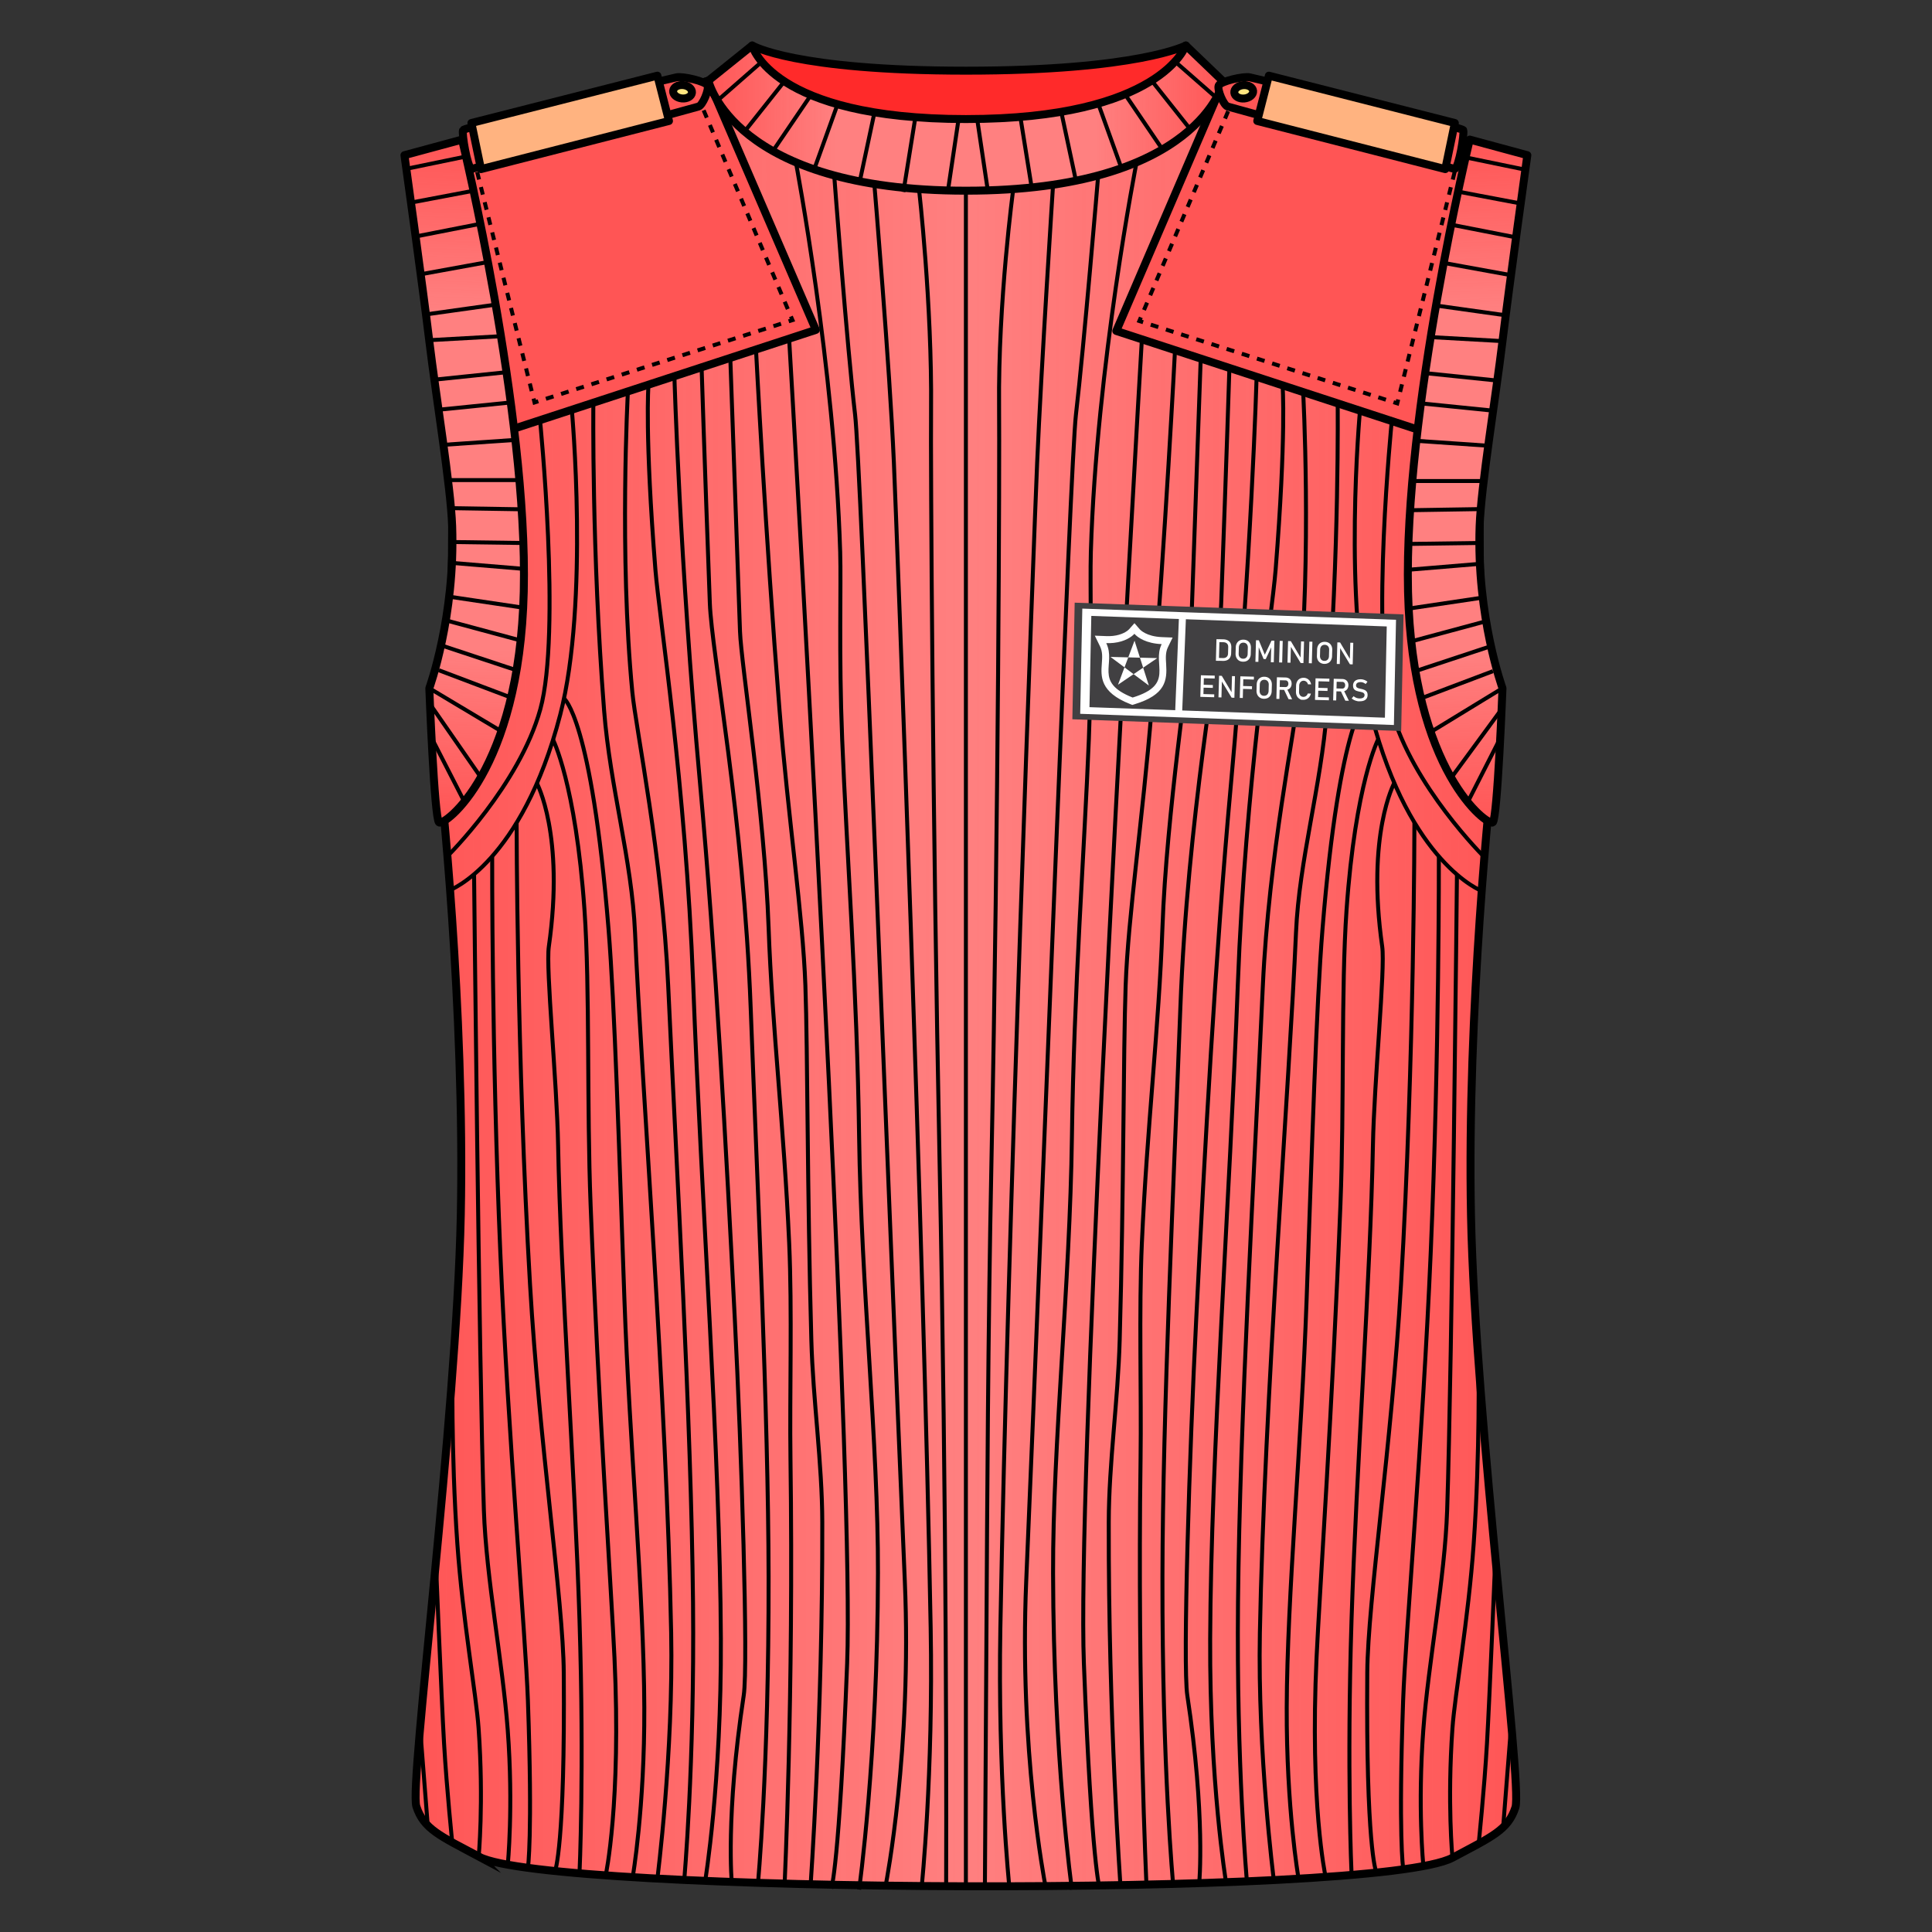 <svg xmlns="http://www.w3.org/2000/svg" xmlns:xlink="http://www.w3.org/1999/xlink" viewBox="0 0 256 256">
    <rect x="0" y="0" width="256" height="256" fill="#333333" stroke="none"/>
    <defs>
        <linearGradient id="innoGrad2">
            <stop offset="0" stop-color="#ff2a2a" stop-opacity=".502"/>
            <stop offset=".25" stop-color="#ff2a2a" stop-opacity="0"/>
            <stop offset=".75" stop-color="#ff2a2a" stop-opacity="0"/>
            <stop offset="1" stop-color="#ff2a2a" stop-opacity=".502"/>
        </linearGradient>
        <linearGradient id="innoGrad1">
            <stop offset="0" stop-color="#ff2a2a" stop-opacity=".502"/>
            <stop offset=".5" stop-color="#ff2a2a" stop-opacity="0"/>
            <stop offset="1" stop-color="#ff2a2a" stop-opacity=".502"/>
        </linearGradient>
        <linearGradient id="linearGradient1128" x1="53.096" x2="194.237" y1="126.399" y2="126.399" gradientUnits="userSpaceOnUse" xlink:href="#innoGrad1"/>
        <linearGradient id="linearGradient1153" x1="187.009" x2="190.14" y1="20.664" y2="106.86" gradientUnits="userSpaceOnUse" xlink:href="#innoGrad2"/>
        <linearGradient id="linearGradient1186" x1="60.324" x2="57.103" y1="20.664" y2="105.984" gradientUnits="userSpaceOnUse" xlink:href="#innoGrad2"/>
        <linearGradient id="linearGradient1209" x1="90.795" x2="156.538" y1="17.961" y2="17.961" gradientUnits="userSpaceOnUse" xlink:href="#innoGrad2"/>
    </defs>
    <g>
        <path fill="#ff2a2a" stroke="#000" stroke-linejoin="round" stroke-miterlimit="10" stroke-width="1.054" d="M99.674 6.027s5.54 3.338 28.327 3.338c22.784 0 29.137-3.338 29.137-3.338v14.707l-57.464.108z"/>
    </g>
    <g transform="translate(-2.358 -3.284) scale(1.054)">
        <path fill="#ff8080" d="M62.499 236.552c-5-2.668-7-3.5-7.916-6.334-.916-2.832 5.054-48.584 5.583-74.334.529-25.75-2.501-54.821-2.833-57-.332-2.179 1.75-4.5 1.75-30.75s-6.167-44.167-5.417-45.083c.75-.916 8.599-1.273 23-5.5 18.924-5.555 17-5 17-5l30 11.826 30.001-11.71s-1.925-.555 17 5c14.401 4.227 22.25 4.583 23 5.5.75.917-5.417 18.833-5.417 45.083S190.332 96.821 190 99c-.332 2.179-3.362 31.25-2.833 57 .529 25.75 6.499 71.501 5.583 74.334-.916 2.833-2.916 3.666-7.916 6.333-9.534 5.086-113.659 4.511-122.335-.115z"/>
        <path fill="url(#linearGradient1128)" stroke="#000" stroke-miterlimit="10" d="M62.499 236.552c-5-2.668-7-3.5-7.916-6.334-.916-2.832 5.054-48.584 5.583-74.334.529-25.75-2.501-54.821-2.833-57-.332-2.179 1.75-4.5 1.75-30.75s-6.167-44.167-5.417-45.083c.75-.916 8.599-1.273 23-5.5 18.924-5.555 17-5 17-5l30 11.826 30.001-11.71s-1.925-.555 17 5c14.401 4.227 22.25 4.583 23 5.5.75.917-5.417 18.833-5.417 45.083S190.332 96.821 190 99c-.332 2.179-3.362 31.25-2.833 57 .529 25.75 6.499 71.501 5.583 74.334-.916 2.833-2.916 3.666-7.916 6.333-9.534 5.086-113.659 4.511-122.335-.115z"/>
        <path fill="#f55" stroke="#000" stroke-linejoin="round" stroke-miterlimit="10" d="M142.574 44.723L183.167 58l7.085-35.787s-2.245.033-13.756-2.943-20.458-5.901-20.458-5.901z"/>
        <g>
            <g fill="none" stroke="#000" stroke-miterlimit="10" stroke-width=".5">
                <path d="M185.938 21.397l-.121.486"/>
                <path stroke-dasharray=".982,.982" d="M185.581 22.836l-7.446 30.028"/>
                <path d="M178.017 53.34l-.121.486-.476-.152"/>
                <path stroke-dasharray="1.001,1.001" d="M176.467 53.369l-30.045-9.591"/>
                <path d="M145.945 43.626l-.476-.152.195-.46"/>
                <path stroke-dasharray="1.005,1.005" d="M146.056 42.088l11.553-27.29"/>
                <path d="M157.805 14.336l.195-.461"/>
            </g>
        </g>
        <path fill="#ff8080" d="M187.009 20.664s-8.297 34.208-7.759 56.836c.538 22.628 10.057 29.518 10.653 29.009.596-.509 1.222-16.875 1.222-16.875s-3.28-9.027-2.874-20.384c.181-5.051 2.034-16.272 2.874-23.25.84-6.978 3.125-23.375 3.125-23.375z"/>
        <path fill="url(#linearGradient1153)" stroke="#000" stroke-linejoin="round" stroke-miterlimit="10" d="M187.009 20.664s-8.297 34.208-7.759 56.836c.538 22.628 10.057 29.518 10.653 29.009.596-.509 1.222-16.875 1.222-16.875s-3.28-9.027-2.874-20.384c.181-5.051 2.034-16.272 2.874-23.25.84-6.978 3.125-23.375 3.125-23.375z"/>
        <path fill="none" stroke="#000" stroke-miterlimit="10" stroke-width=".5" d="M186.488 22.901l7.147 1.475M185.54 27.205l7.872 1.492M184.677 31.36l8.154 1.6M183.736 36.17l8.456 1.539M182.766 41.524l8.765 1.23M182.1 45.496l9.025.504M181.402 50.022l9.071.939M180.872 53.826l9.071.916M180.296 58.533l9.035.62M179.79 63.586h8.972M179.509 67.259l8.881-.143M179.295 71.497l8.916-.122M179.228 74.75l9.02-.75M179.33 79.627l9.183-1.367M179.654 83.747l9.192-2.477M180.176 87.491l9.155-3.031M180.872 90.916l9.058-3.425M182.1 95.146l9.025-5.512M184.677 100.912l6.249-8.522M186.737 103.99l4.105-8.07M177.205 56.05s-2.675 26.784-.038 36.34c2.637 9.556 11.679 18.48 11.679 18.48"/>
        <path fill="none" stroke="#000" stroke-miterlimit="10" stroke-width=".5" d="M188.513 115.123s-9.013-3.403-13.846-22.039c-3.667-14.14-1.459-38.341-1.459-38.341"/>
        <path fill="none" stroke="#000" stroke-miterlimit="10" stroke-width=".5" d="M185.4 113.059s-.616 61.773-1.233 79.941c-.29 8.543-2.359 19.039-2.999 27.625-.721 9.675 0 16.959 0 16.959M184.834 236.667s-.665-6.908 0-16.292c.3-4.228 1.995-13.652 2.666-23.125.819-11.555.604-23.008.604-23.008M190.225 198.877s-.707 17.503-1.048 23.373c-.341 5.87-1.048 12.657-1.048 12.657M192.225 219.844l-1.017 12.988M183.124 110.773s.075 24.196-1.024 49.852c-1.004 23.422-3.177 48.082-3.466 56.268-.605 17.152 0 21.054 0 21.054M180.054 106.509s-.016 29.51-1.688 58.116c-1.177 20.134-4.168 39.695-4.24 48.75-.175 21.921 1.095 24.958 1.095 24.958M177.525 101.542s-3.532 6.453-1.521 20.583c.393 2.761-1.017 16.895-1.168 25-.308 16.502-2.099 41.043-2.688 59.625-.603 19.01 0 31.875 0 31.875M168.857 238.899s-1.962-9.047-1.107-27.399c.374-8.039 1.998-31.576 3-56.875.493-12.471.074-27.16.771-37.125 1.116-15.967 3.986-21.463 3.986-21.463"/>
        <path fill="none" stroke="#000" stroke-miterlimit="10" stroke-width=".5" d="M174.108 90.916s-3.449 2.334-5.608 28.959c-.78 9.625-1.308 27.104-2 46.625-.645 18.136-2.446 37.154-2.5 51.25-.048 12.7 1.467 21.402 1.467 21.402M170.406 53.826s.215 18.57-1.353 38.623c-.752 9.629-3.49 18.76-3.888 27.926-.806 18.584-3.98 58.952-4.541 88-.292 15.113 1.741 30.989 1.741 30.989"/>
        <path fill="none" stroke="#000" stroke-miterlimit="10" stroke-width=".5" d="M158.99 239.576s-1.315-14.583-1.115-34.951c.229-23.194 2.035-53.815 3.125-77.625.744-16.257 4.063-32.277 4.506-36.875 1.66-17.244.56-37.719.56-37.719"/>
        <path fill="none" stroke="#000" stroke-miterlimit="10" stroke-width=".5" d="M163.48 51.561s.477 6.189-.877 23.189c-.462 5.801-3.8 26.854-4.749 52.076-1.024 27.225-3.376 59.306-3.479 82.299-.082 18.127 1.992 30.605 1.992 30.605"/>
        <path fill="none" stroke="#000" stroke-miterlimit="10" stroke-width=".5" d="M160.214 50.492s-.658 23.039-3.214 51.05c-1.993 21.844-3.29 45.966-4.375 67.333-.843 16.597-1.71 43.52-1.125 47.375 2.305 15.185 1.495 23.668 1.495 23.668M156.794 49.374s-.342 10.934-1.032 29.57c-.232 6.266-4.232 26.785-5.137 50.931-.825 22.039-2.216 50.755-2.25 71.5-.04 24.13 1.354 38.713 1.354 38.713M153.187 48.194l-1.217 34.315c-.144 4.049-3.081 22.735-3.596 37.241-.44 12.413-1.937 25.093-2.585 39.625-.383 8.569-.051 18.997-.164 27.125-.412 29.641.75 53.752.75 53.752"/>
        <path fill="none" stroke="#000" stroke-miterlimit="10" stroke-width=".5" d="M149.955 47.137S148.767 70.354 147 92.39c-1.09 13.597-2.939 25.831-3.25 34.61-.299 8.442-.224 25.83-.75 44.625-.211 7.544-1.36 15.423-1.375 22.875-.05 24.574 1.49 45.902 1.49 45.902"/>
        <path fill="none" stroke="#000" stroke-miterlimit="10" stroke-width=".5" d="M145.789 45.774s-2.834 48.117-4.988 93.228c-1.529 32.035-2.716 62.555-2.301 73.248 1 25.75 1.99 28.269 1.99 28.269"/>
        <path fill="none" stroke="#000" stroke-miterlimit="10" stroke-width=".5" d="M145.121 23.522s-5.037 25.591-5.746 48.978c-.13 4.297.185 12.693-.25 23.537-.553 13.817-1.882 31.607-2.129 49.955-.252 18.763-2.405 38.609-2.371 54.884.05 23.291 2.371 39.79 2.371 39.79"/>
        <path fill="#f55" stroke="#000" stroke-linejoin="round" stroke-miterlimit="10" d="M104.807 44.59L64.166 57.883l-7.085-35.787s1.212.294 15.412-3.376c14.2-3.67 18.803-5.467 18.803-5.467z"/>
        <path fill="#ff8080" d="M60.324 20.664s8.297 34.208 7.759 56.836c-.538 22.628-10.057 29.518-10.653 29.009-.596-.509-1.222-16.875-1.222-16.875s3.28-9.027 2.874-20.384c-.181-5.051-2.034-16.272-2.874-23.25-.84-6.978-3.125-23.375-3.125-23.375z"/>
        <path fill="url(#linearGradient1186)" stroke="#000" stroke-linejoin="round" stroke-miterlimit="10" d="M60.324 20.664s8.297 34.208 7.759 56.836c-.538 22.628-10.057 29.518-10.653 29.009-.596-.509-1.222-16.875-1.222-16.875s3.28-9.027 2.874-20.384c-.181-5.051-2.034-16.272-2.874-23.25-.84-6.978-3.125-23.375-3.125-23.375z"/>
        <g>
            <g fill="none" stroke="#000" stroke-miterlimit="10" stroke-width=".5">
                <path d="M61.395 21.397l.121.485"/>
                <path stroke-dasharray=".979,.979" d="M61.752 22.832l7.445 29.918"/>
                <path d="M69.315 53.224l.121.485.476-.151"/>
                <path stroke-dasharray="1.001,1.001" d="M70.866 53.253l30.044-9.591"/>
                <path d="M101.387 43.51l.476-.152-.195-.461"/>
                <path stroke-dasharray="1.005,1.005" d="M101.277 41.972l-11.554-27.29"/>
                <path d="M89.527 14.22l-.195-.461"/>
            </g>
        </g>
        <path fill="none" stroke="#000" stroke-miterlimit="10" stroke-width=".5" d="M60.844 22.785l-7.146 1.475M61.792 27.089l-7.872 1.492M62.656 31.244l-8.155 1.6M63.596 36.054l-8.456 1.539M64.567 41.408l-8.766 1.23M65.233 45.38l-9.025.504M65.93 49.906l-9.07.939M66.46 53.709l-9.071.917M67.037 58.417l-9.036.62M67.542 63.47h-8.971M67.824 67.143L58.943 67M68.038 71.381l-8.916-.122M68.105 74.634l-9.021-.75M68.002 79.511l-9.182-1.367M67.678 83.63l-9.191-2.476M67.157 87.375l-9.156-3.031M66.46 90.8l-9.057-3.425M65.233 95.03l-9.025-5.396M62.656 100.795l-6.367-9.176M60.595 103.874l-4.108-8.019M70.127 55.934s2.675 26.784.038 36.34c-2.637 9.556-11.679 18.48-11.679 18.48"/>
        <path fill="none" stroke="#000" stroke-miterlimit="10" stroke-width=".5" d="M58.82 115.006s9.013-3.403 13.846-22.039c3.666-14.14 1.459-38.341 1.459-38.341"/>
        <path fill="#ff8080" d="M91.295 13.252l5.5-4.419s2.339 9.25 26.871 9.25 27.643-9.25 27.643-9.25l4.729 4.536s-3.04 13.726-32.372 13.72c-29.333-.006-32.371-13.837-32.371-13.837z"/>
        <path fill="url(#linearGradient1209)" stroke="#000" stroke-linejoin="round" stroke-miterlimit="10" d="M91.295 13.252l5.5-4.419s2.339 9.25 26.871 9.25 27.643-9.25 27.643-9.25l4.729 4.536s-3.04 13.726-32.372 13.72c-29.333-.006-32.371-13.837-32.371-13.837z"/>
        <path fill="none" stroke="#000" stroke-linejoin="round" stroke-miterlimit="10" stroke-width=".5" d="M125.083 18.072l1.335 8.975M130.513 17.814L132 27.089M135.654 17.174l1.846 8.66M140.298 16.129l2.925 8.131M143.666 14.964l4.708 6.931M147.019 13.252l4.86 6.122M149.955 10.85l5.206 4.561M122.725 18.232l-1.334 8.976M117.296 17.975l-1.487 9.274M112.154 17.334l-1.845 8.66M107.511 16.29l-2.925 8.13M104.143 15.125l-4.708 6.93M100.79 13.413l-4.86 6.121M97.854 11.01l-5.207 4.561"/>
        <path fill="none" stroke="#000" stroke-miterlimit="10" stroke-width=".5" d="M133.613 239.918s-3.271-16.759-2.363-38.043c2.224-52.113 5.54-140.59 6.25-146.625 1-8.5 2.798-30.078 2.798-30.078M134.625 26.341s-1.478 22.85-2 34.909c-.379 8.754-3.735 97.619-4.625 146.5-.336 18.457 1.123 32.502 1.123 32.502M126.055 240.256s.083-12.898.195-31.756c.098-16.566.192-37.703.625-59.125.889-44.022 1.028-88.602.963-95.091-.134-13.242 1.783-27.399 1.783-27.399M61.837 113.059s.616 61.773 1.233 79.941c.29 8.543 2.359 19.039 2.999 27.625.721 9.675 0 16.959 0 16.959M62.403 236.667s.665-6.908 0-16.292c-.3-4.228-1.995-13.652-2.666-23.125-.819-11.555-.604-23.008-.604-23.008M57.013 198.877s.707 17.503 1.048 23.373c.341 5.87 1.048 12.657 1.048 12.657M55.013 219.844l1.016 12.988M64.113 110.773s-.075 24.195 1.024 49.852c1.004 23.422 3.177 48.082 3.466 56.268.605 17.152 0 21.054 0 21.054M67.184 106.509s.016 29.51 1.688 58.116c1.177 20.134 4.168 39.695 4.24 48.75.175 21.921-1.095 24.958-1.095 24.958M69.712 101.543s3.532 6.452 1.521 20.582c-.393 2.761 1.017 16.895 1.168 25 .308 16.502 2.099 41.043 2.688 59.625.603 19.01 0 31.875 0 31.875M78.38 238.899s1.962-9.047 1.107-27.399c-.374-8.039-1.998-31.576-3-56.875-.493-12.471-.074-27.16-.771-37.125-1.116-15.967-3.986-21.463-3.986-21.463"/>
        <path fill="none" stroke="#000" stroke-miterlimit="10" stroke-width=".5" d="M73.129 90.916s3.449 2.334 5.608 28.959c.78 9.625 1.308 27.104 2 46.625.645 18.136 2.446 37.154 2.5 51.25.048 12.7-1.467 21.402-1.467 21.402M76.831 53.826s-.215 18.57 1.353 38.623c.752 9.629 3.49 18.76 3.888 27.926.806 18.584 3.98 58.952 4.541 88 .292 15.113-1.741 30.989-1.741 30.989"/>
        <path fill="none" stroke="#000" stroke-miterlimit="10" stroke-width=".5" d="M88.247 239.576s1.315-14.583 1.115-34.951c-.229-23.194-2.035-53.815-3.125-77.625-.744-16.257-4.063-32.277-4.506-36.875-1.66-17.244-.56-37.719-.56-37.719"/>
        <path fill="none" stroke="#000" stroke-miterlimit="10" stroke-width=".5" d="M83.757 51.561s-.477 6.189.877 23.189c.462 5.802 3.8 26.854 4.749 52.076 1.024 27.225 3.376 59.306 3.479 82.299.082 18.127-1.992 30.605-1.992 30.605"/>
        <path fill="none" stroke="#000" stroke-miterlimit="10" stroke-width=".5" d="M87.023 50.492s.658 23.039 3.214 51.051c1.993 21.844 3.29 45.966 4.375 67.332.843 16.597 1.71 43.52 1.125 47.375-2.305 15.185-1.495 23.668-1.495 23.668M90.443 49.374s.342 10.934 1.032 29.57c.232 6.266 4.232 26.784 5.137 50.931.825 22.039 2.216 50.755 2.25 71.5.04 24.13-1.354 38.713-1.354 38.713M94.051 48.194l1.217 34.314c.144 4.05 3.081 22.735 3.596 37.241.44 12.413 1.937 25.093 2.585 39.625.383 8.569.051 18.997.164 27.125.412 29.641-.75 53.752-.75 53.752"/>
        <path fill="none" stroke="#000" stroke-miterlimit="10" stroke-width=".5" d="M97.282 47.137s1.188 23.218 2.955 45.253c1.09 13.597 2.939 25.831 3.25 34.61.299 8.442.224 25.83.75 44.625.211 7.544 1.36 15.423 1.375 22.875.05 24.574-1.49 45.902-1.49 45.902"/>
        <path fill="none" stroke="#000" stroke-miterlimit="10" stroke-width=".5" d="M101.448 45.774s2.834 48.117 4.988 93.228c1.529 32.035 2.716 62.555 2.301 73.248-1 25.75-1.99 28.269-1.99 28.269"/>
        <path fill="none" stroke="#000" stroke-miterlimit="10" stroke-width=".5" d="M102.292 23.522s4.861 25.591 5.57 48.978c.13 4.298-.185 12.693.25 23.537.553 13.816 1.882 31.606 2.129 49.954.252 18.763 2.405 38.609 2.371 54.884-.05 23.291-2.371 39.79-2.371 39.79"/>
        <path fill="none" stroke="#000" stroke-miterlimit="10" stroke-width=".5" d="M113.624 239.918s3.271-16.759 2.363-38.043c-2.224-52.113-5.54-140.59-6.25-146.625-1-8.5-2.626-30.078-2.626-30.078M112.154 26.245s1.936 22.947 2.458 35.005c.379 8.754 3.735 97.619 4.625 146.5.336 18.457-1.123 32.502-1.123 32.502M121.183 240.256s.054-12.648-.058-31.506c-.098-16.566-.33-37.953-.763-59.375-.889-44.022-1.14-88.26-1.075-94.749.134-13.242-1.515-27.741-1.515-27.741M123.666 27.089v213.163"/>
        <path fill="#f55" stroke="#000" stroke-miterlimit="10" d="M185.124 24.363c.532-.239 1.238-4.463 1.064-4.886-.171-.424-26.322-6.517-26.826-6.637-.771-.185-3.701.5-3.916 1.025-.214.524.621 2.507 1.143 2.648.523.141 28.535 7.85 28.535 7.85z"/>
        <ellipse cx="158.588" cy="14.649" fill="#ffe680" stroke="#000" stroke-miterlimit="10" rx=".844" ry="1.187" transform="scale(-1) rotate(84.589 16.104 -174.327)"/>
        <path fill="#ffb380" stroke="#000" stroke-linejoin="round" stroke-miterlimit="10" d="M183.929 24.376l1.205-5.797-23.382-5.95-1.456 5.696z"/>
        <path fill="#f55" stroke="#000" stroke-miterlimit="10" d="M90.046 16.513c.521-.141 1.356-2.124 1.143-2.648-.215-.525-3.146-1.209-3.916-1.025-.504.12-26.655 6.213-26.826 6.637-.174.423.532 4.647 1.064 4.886 0 0 28.011-7.709 28.535-7.85z"/>
        <ellipse cx="88.046" cy="14.649" fill="#ffe680" stroke="#000" stroke-miterlimit="10" rx="1.187" ry=".844" transform="rotate(5.417 88.021 14.643)"/>
        <path fill="#ffb380" stroke="#000" stroke-linejoin="round" stroke-miterlimit="10" d="M61.501 18.579l1.205 5.797 23.633-6.051-1.456-5.696z"/>
    </g>
    <g>
        <path fill="#414042" stroke="#414042" stroke-miterlimit="10" stroke-width=".861" d="M145.998 72.359l29.859 4.147-1.864 13.407-29.856-4.148z" transform="matrix(1.395 -.098 .172 1.07 -73.116 17.223)"/>
        <path fill="none" stroke="#fff" stroke-miterlimit="10" stroke-width=".861" d="M175.068 77.103l-1.669 12.012-28.443-3.951 1.669-12.012z" transform="matrix(1.395 -.098 .172 1.07 -73.116 17.223)"/>
        <path fill="#fff" d="M179.93 92.921l-.186-.045a1.602 1.602 0 0 1-.341-.127 1.546 1.546 0 0 1-.295-.204c.103-.12.157-.18.258-.3.106.096.222.17.353.221.13.051.271.08.426.083.208.004.365-.03.483-.104a.367.367 0 0 0 .179-.322c.002 0 .003 0 .005-.002a.332.332 0 0 0-.075-.237.462.462 0 0 0-.198-.136 2.348 2.348 0 0 0-.318-.087c-.006 0-.002-.002-.009-.002-.004 0-.013-.001-.015-.004-.014-.001-.017-.002-.028-.005a2.988 2.988 0 0 1-.462-.125.678.678 0 0 1-.303-.235c-.082-.112-.12-.267-.116-.468l-.001-.004a.822.822 0 0 1 .133-.449.74.74 0 0 1 .357-.278c.154-.062.34-.09.553-.085.103.003.2.017.298.043.099.025.194.06.29.105.095.048.185.105.278.174-.096.125-.143.188-.236.313a1.307 1.307 0 0 0-.319-.187.886.886 0 0 0-.323-.069c-.196-.004-.35.03-.462.104a.381.381 0 0 0-.17.33.328.328 0 0 0 .078.235c.054.058.124.1.207.13.081.028.196.059.347.09.004.001.01.003.012.005.005-.001.011.001.015.002.009.002.015.005.023.006.012.002.015 0 .022.002.17.037.317.089.433.14a.678.678 0 0 1 .284.242c.074.11.11.259.104.446v.005a.81.81 0 0 1-.136.445.768.768 0 0 1-.363.271c-.16.061-.347.09-.57.084h-.213zM176.729 89.94l.397.01c-.03 1.145-.043 1.72-.074 2.864l-.403-.01.08-2.864zm.138 1.277l.975.026a.393.393 0 0 0 .206-.05.334.334 0 0 0 .14-.153.52.52 0 0 0 .053-.232.515.515 0 0 0-.043-.234.356.356 0 0 0-.332-.221l-.976-.025.011-.382.963.026c.166.004.31.042.434.112a.706.706 0 0 1 .28.3c.065.125.1.272.093.434a.881.881 0 0 1-.118.433.701.701 0 0 1-.3.28.894.894 0 0 1-.434.093l-.961-.025c.004-.151.004-.228.009-.382zm.774.313c.16-.03.24-.046.402-.079l.695 1.407c-.189-.007-.284-.008-.475-.013-.25-.525-.374-.787-.622-1.315zM174.318 89.882l.403.01c-.03 1.144-.047 1.716-.076 2.859l-.401-.011c.03-1.143.042-1.714.074-2.858zm.193.003l1.645.046c-.007.153-.006.23-.01.382-.655-.02-.985-.027-1.642-.045l.008-.383zm-.029 1.25l1.429.038c-.005.152-.005.227-.01.381l-1.428-.038c.004-.156.004-.228.009-.38zm-.035 1.229c.655.02.985.027 1.641.043-.004.153 0 .229-.006.382l-1.642-.043c0-.152.002-.23.007-.382zM172.392 92.72l-.222-.138a.902.902 0 0 1-.34-.383 1.21 1.21 0 0 1-.108-.564c.008-.314.009-.469.017-.782a1.19 1.19 0 0 1 .139-.557.889.889 0 0 1 .358-.367c.151-.083.327-.122.528-.119a.992.992 0 0 1 .788.422c.09.131.148.28.177.452-.166-.005-.25-.005-.414-.009a.636.636 0 0 0-.317-.41.572.572 0 0 0-.552.011.567.567 0 0 0-.212.233.783.783 0 0 0-.083.352c-.006.313-.013.47-.021.784a.799.799 0 0 0 .065.358.552.552 0 0 0 .198.243.57.57 0 0 0 .307.092.576.576 0 0 0 .45-.2.594.594 0 0 0 .132-.244c.166.005.249.004.414.01-.037.167-.1.314-.198.44a.96.96 0 0 1-.81.382l-.295-.006zM169.197 89.741c.162.006.24.006.404.01l-.074 2.864-.398-.01c.03-1.145.039-1.718.068-2.864zm.145 1.277c.389.01.588.014.978.025a.374.374 0 0 0 .204-.049.363.363 0 0 0 .138-.154.512.512 0 0 0 .052-.231.524.524 0 0 0-.043-.233.36.36 0 0 0-.334-.223l-.97-.024c.005-.154.001-.23.008-.383l.961.024a.936.936 0 0 1 .438.112c.124.072.216.17.28.298a.901.901 0 0 1 .093.436.9.9 0 0 1-.116.432.705.705 0 0 1-.301.28.88.88 0 0 1-.435.09c-.385-.01-.578-.014-.961-.025.004-.147.006-.224.008-.375zm.774.315l.403-.079.696 1.408c-.19-.005-.284-.01-.474-.015-.25-.527-.378-.79-.625-1.314zM166.95 92.446a.908.908 0 0 1-.342-.38 1.15 1.15 0 0 1-.112-.559c.007-.324.014-.484.022-.807.005-.21.052-.394.14-.551a.895.895 0 0 1 .364-.36c.154-.083.325-.122.527-.116.202.005.375.053.526.143a.916.916 0 0 1 .344.378c.078.161.116.347.109.557-.008.324-.015.489-.023.812-.002.21-.05.391-.138.55a.867.867 0 0 1-.358.36c-.158.084-.335.121-.533.118a1.023 1.023 0 0 1-.526-.145zm.85-.322c.09-.05.16-.123.208-.22a.756.756 0 0 0 .088-.338c.009-.335.013-.5.02-.836a.712.712 0 0 0-.064-.34.53.53 0 0 0-.2-.232.617.617 0 0 0-.314-.087.568.568 0 0 0-.527.29.77.77 0 0 0-.082.338l-.022.84a.74.74 0 0 0 .066.339.54.54 0 0 0 .513.318.635.635 0 0 0 .313-.072zM164.353 89.616c.16.006.238.006.4.012-.03 1.144-.047 1.715-.075 2.859l-.402-.01.077-2.86zm.195.005l1.603.043c-.005.153-.004.228-.009.382-.64-.018-.963-.025-1.603-.042.005-.155.004-.232.009-.383zm-.032 1.274c.554.016.83.022 1.384.037-.006.153-.003.231-.008.384-.552-.017-.831-.025-1.385-.04.004-.155.001-.23.01-.381zM161.533 89.54l.36.012 1.34 2.246c-.02.02-.032.03-.05.05l.063-2.264.394.014c-.03 1.143-.048 1.715-.077 2.86l-.368-.013-1.336-2.212c.021-.02.029-.03.048-.05-.025.892-.036 1.336-.058 2.23l-.395-.013c.034-1.144.048-1.715.079-2.86zM159.126 89.476c.162.005.24.007.401.01l-.077 2.862-.401-.011c.03-1.144.048-1.717.077-2.861zm.193.006c.657.018.986.024 1.643.042l-.013.382-1.64-.043.01-.38zm-.034 1.248l1.428.039c-.005.152-.004.227-.009.381-.569-.014-.858-.021-1.429-.037.005-.151.005-.23.01-.383zm-.031 1.231l1.64.045c-.004.152-.003.227-.008.38l-1.642-.043c.003-.154.005-.23.01-.382zM177.206 85.12c.147.004.22.004.365.009.534.899.8 1.35 1.337 2.248-.02.02-.025.03-.047.049.026-.907.038-1.358.06-2.263l.395.013c-.032 1.144-.046 1.713-.077 2.857-.147-.004-.222-.004-.366-.01-.538-.886-.802-1.329-1.337-2.216l.05-.048c-.025.891-.034 1.338-.06 2.229l-.396-.01.076-2.858zM174.953 87.821a.904.904 0 0 1-.345-.38 1.163 1.163 0 0 1-.109-.558c.01-.324.018-.485.024-.809.004-.21.051-.396.138-.552a.88.88 0 0 1 .36-.358c.155-.084.333-.122.534-.118.199.006.375.053.524.144a.89.89 0 0 1 .341.38c.079.162.116.347.109.557-.01.323-.016.486-.024.81a1.192 1.192 0 0 1-.14.55.866.866 0 0 1-.363.362 1.04 1.04 0 0 1-.533.117 1.014 1.014 0 0 1-.517-.145zm.847-.324a.52.52 0 0 0 .214-.22.722.722 0 0 0 .081-.34c.008-.334.015-.502.024-.838a.73.73 0 0 0-.063-.34.527.527 0 0 0-.207-.233.59.59 0 0 0-.306-.086.608.608 0 0 0-.317.07.525.525 0 0 0-.213.22.775.775 0 0 0-.086.338c-.008.335-.013.503-.023.838a.764.764 0 0 0 .066.34.54.54 0 0 0 .508.322.553.553 0 0 0 .322-.071zM173.822 87.892c-.161-.006-.238-.009-.4-.013.03-1.144.043-1.713.077-2.858l.402.01-.079 2.86zM170.678 84.945c.144.005.22.006.365.012.534.899.8 1.348 1.337 2.247l-.05.049.067-2.26c.16.004.236.004.394.01-.03 1.144-.047 1.715-.078 2.858l-.368-.01-1.336-2.215c.02-.02.027-.03.048-.052-.026.89-.036 1.338-.061 2.231l-.398-.013c.028-1.144.048-1.715.08-2.857zM169.894 87.787l-.404-.011c.03-1.144.048-1.714.079-2.86l.398.012c-.031 1.144-.042 1.716-.073 2.859zM168.485 84.887l.378.011c-.034 1.145-.048 1.714-.08 2.86l-.39-.01c.021-.858.034-1.283.056-2.14.006.05.007.075.015.124-.298.641-.445.961-.746 1.601l-.283-.006c-.264-.64-.393-.96-.659-1.6.01-.065.013-.099.022-.165a547.21 547.21 0 0 0-.057 2.14l-.392-.01.077-2.857c.153.005.227.004.378.008.317.765.474 1.145.788 1.91.359-.746.538-1.119.893-1.866zM164.173 87.535a.919.919 0 0 1-.34-.381 1.157 1.157 0 0 1-.114-.555c.01-.324.018-.487.026-.81.003-.21.05-.393.137-.55a.894.894 0 0 1 .364-.363c.153-.084.33-.122.532-.116.2.004.376.052.525.143a.905.905 0 0 1 .34.379c.078.162.116.347.109.558l-.02.81a1.145 1.145 0 0 1-.14.551.89.89 0 0 1-.36.361c-.158.083-.33.12-.533.114a1.03 1.03 0 0 1-.526-.14zm.852-.32a.56.56 0 0 0 .213-.224.716.716 0 0 0 .083-.336c.008-.336.013-.501.023-.838a.759.759 0 0 0-.062-.342.56.56 0 0 0-.204-.233.605.605 0 0 0-.31-.086.604.604 0 0 0-.313.069.538.538 0 0 0-.215.22.748.748 0 0 0-.086.339c-.007.335-.014.502-.024.838-.003.129.02.242.065.34a.53.53 0 0 0 .208.232.59.59 0 0 0 .308.088.58.58 0 0 0 .314-.068zM161.187 84.696c.161.005.238.009.4.01l-.077 2.86c-.161-.006-.238-.007-.398-.012.03-1.143.044-1.715.075-2.858zm.207 2.482l.65.019c.21.006.375-.046.493-.153s.18-.258.185-.459l.023-.84c.004-.201-.049-.357-.161-.47-.114-.112-.277-.172-.487-.178l-.648-.016.01-.383.64.017c.229.006.416.054.579.137.16.086.28.203.36.358.08.154.12.343.117.559l-.022.807a1.161 1.161 0 0 1-.146.553.828.828 0 0 1-.377.34c-.164.076-.364.11-.591.103-.253-.007-.386-.012-.637-.016.005-.15.01-.226.012-.378z"/>
        <path fill="none" stroke="#fff" stroke-width=".928" d="M156.682 81.763l-.52 13"/>
        <path fill="#fff" fill-rule="evenodd" d="M150.331 84.893l-2.191 5.837 5.2-3.526-6.195-.159 5.084 3.792z"/>
        <path fill="#fff" d="M150.316 83.982c.44.51 1.594 1.286 3.61 1.366-1.322 2.732 1.793 5.359-3.846 7.079-5.214-2.058-2.142-4.434-3.496-7.211.357.014.69 0 .995-.032 1.492-.165 2.391-.812 2.737-1.202m.007-1.408l-.704.794c-.238.27-.958.765-2.142.893-.275.03-.563.04-.86.028l-1.55-.06.68 1.393c.366.748.312 1.468.25 2.301-.125 1.683-.28 3.779 3.74 5.366l.302.119.311-.096c4.1-1.25 4.314-3.148 4.17-5.319-.052-.791-.102-1.538.24-2.241l.619-1.274-1.415-.056c-2.057-.083-2.863-.948-2.947-1.046z"/>
    </g>
</svg>
